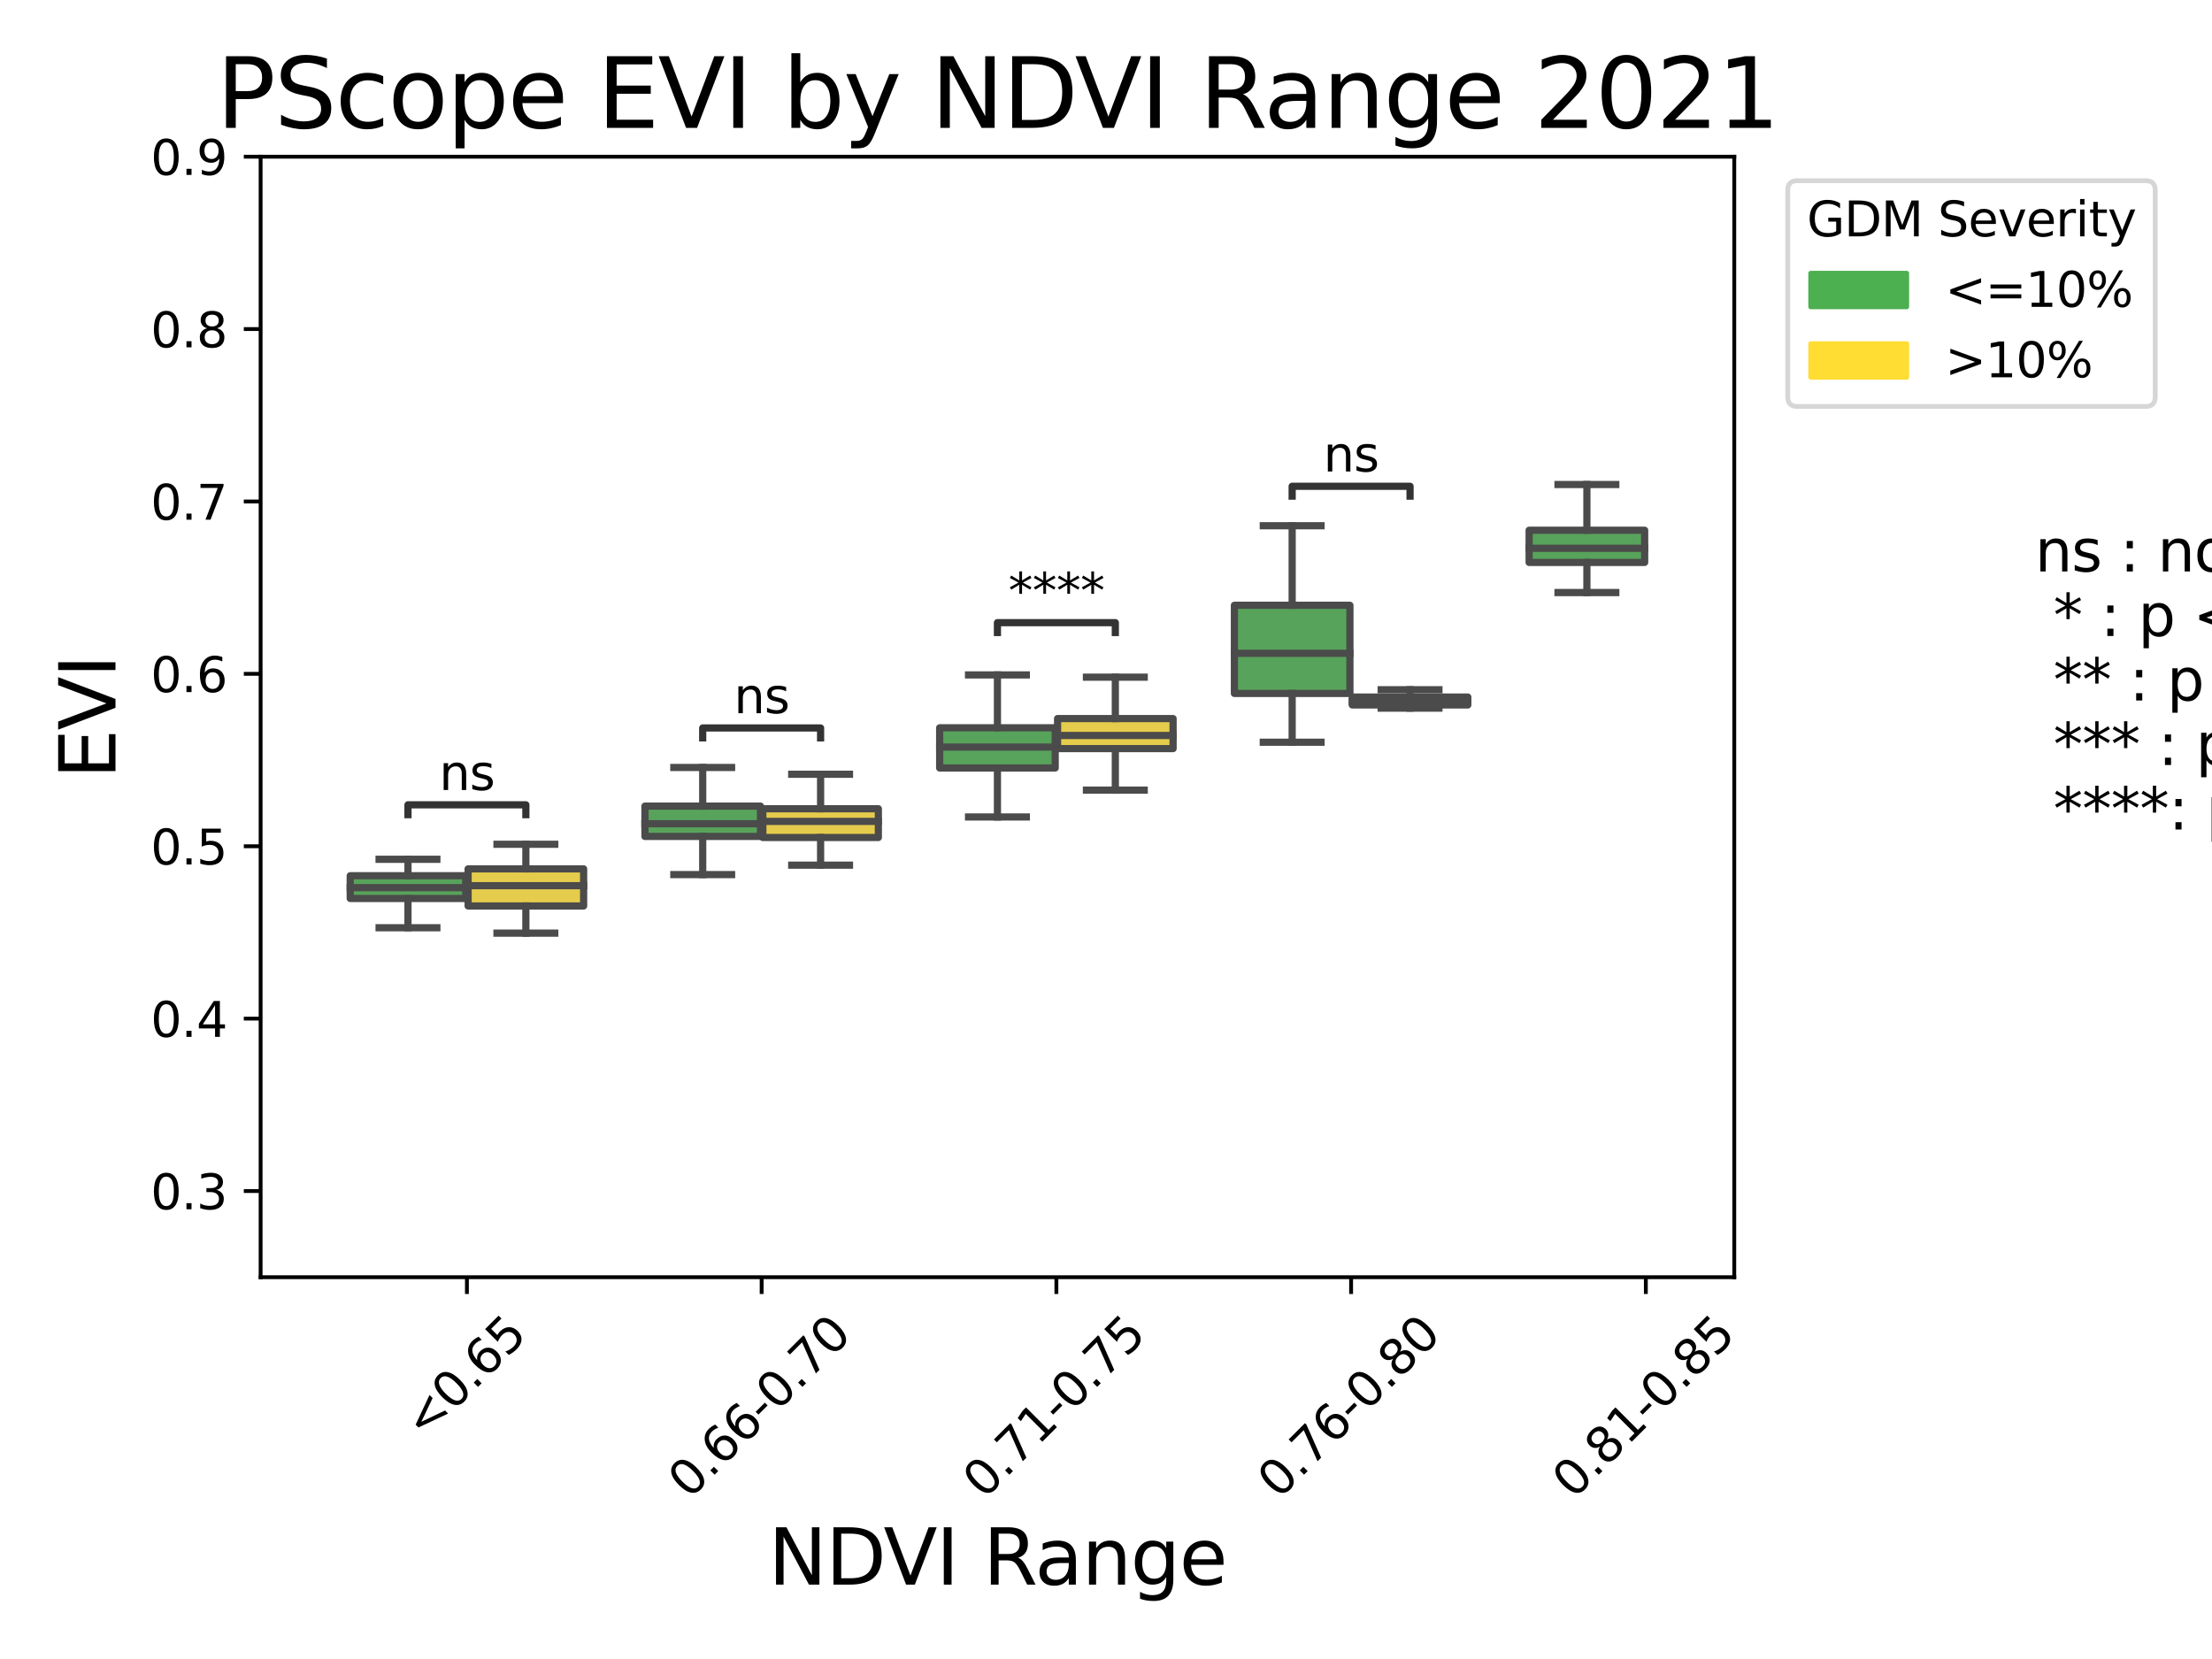 <?xml version="1.0" encoding="utf-8" standalone="no"?>
<!DOCTYPE svg PUBLIC "-//W3C//DTD SVG 1.1//EN"
  "http://www.w3.org/Graphics/SVG/1.1/DTD/svg11.dtd">
<svg xmlns:xlink="http://www.w3.org/1999/xlink" width="460.8pt" height="345.6pt" viewBox="0 0 460.8 345.6" xmlns="http://www.w3.org/2000/svg" version="1.1">
 <defs>
  <style type="text/css">*{stroke-linejoin: round; stroke-linecap: butt}</style>
 </defs>
 <g id="figure_1">
  <g id="patch_1">
   <path d="M 0 345.6 
L 460.8 345.6 
L 460.8 0 
L 0 0 
z
" style="fill: #ffffff"/>
  </g>
  <g id="axes_1">
   <g id="patch_2">
    <path d="M 54.29 266.065 
L 361.278 266.065 
L 361.278 32.64 
L 54.29 32.64 
z
" style="fill: #ffffff"/>
   </g>
   <g id="patch_3">
    <path d="M 72.955 187.166 
L 97.023 187.166 
L 97.023 182.433 
L 72.955 182.433 
L 72.955 187.166 
z
" clip-path="url(#p613643713c)" style="fill: #58a35b; stroke: #4b4b4b; stroke-width: 1.5; stroke-linejoin: miter"/>
   </g>
   <g id="patch_4">
    <path d="M 97.514 188.727 
L 121.582 188.727 
L 121.582 181.001 
L 97.514 181.001 
L 97.514 188.727 
z
" clip-path="url(#p613643713c)" style="fill: #e6cc4c; stroke: #4b4b4b; stroke-width: 1.5; stroke-linejoin: miter"/>
   </g>
   <g id="patch_5">
    <path d="M 134.352 174.246 
L 158.42 174.246 
L 158.42 167.926 
L 134.352 167.926 
L 134.352 174.246 
z
" clip-path="url(#p613643713c)" style="fill: #58a35b; stroke: #4b4b4b; stroke-width: 1.5; stroke-linejoin: miter"/>
   </g>
   <g id="patch_6">
    <path d="M 158.911 174.467 
L 182.979 174.467 
L 182.979 168.477 
L 158.911 168.477 
L 158.911 174.467 
z
" clip-path="url(#p613643713c)" style="fill: #e6cc4c; stroke: #4b4b4b; stroke-width: 1.5; stroke-linejoin: miter"/>
   </g>
   <g id="patch_7">
    <path d="M 195.75 159.985 
L 219.818 159.985 
L 219.818 151.612 
L 195.75 151.612 
L 195.75 159.985 
z
" clip-path="url(#p613643713c)" style="fill: #58a35b; stroke: #4b4b4b; stroke-width: 1.5; stroke-linejoin: miter"/>
   </g>
   <g id="patch_8">
    <path d="M 220.309 155.948 
L 244.377 155.948 
L 244.377 149.691 
L 220.309 149.691 
L 220.309 155.948 
z
" clip-path="url(#p613643713c)" style="fill: #e6cc4c; stroke: #4b4b4b; stroke-width: 1.5; stroke-linejoin: miter"/>
   </g>
   <g id="patch_9">
    <path d="M 257.147 144.456 
L 281.215 144.456 
L 281.215 126.092 
L 257.147 126.092 
L 257.147 144.456 
z
" clip-path="url(#p613643713c)" style="fill: #58a35b; stroke: #4b4b4b; stroke-width: 1.5; stroke-linejoin: miter"/>
   </g>
   <g id="patch_10">
    <path d="M 281.706 146.857 
L 305.774 146.857 
L 305.774 145.204 
L 281.706 145.204 
L 281.706 146.857 
z
" clip-path="url(#p613643713c)" style="fill: #e6cc4c; stroke: #4b4b4b; stroke-width: 1.5; stroke-linejoin: miter"/>
   </g>
   <g id="patch_11">
    <path d="M 318.545 117.163 
L 342.613 117.163 
L 342.613 110.46 
L 318.545 110.46 
L 318.545 117.163 
z
" clip-path="url(#p613643713c)" style="fill: #58a35b; stroke: #4b4b4b; stroke-width: 1.5; stroke-linejoin: miter"/>
   </g>
   <g id="patch_12">
    <path d="M 97.268 355.844 
L 97.268 355.844 
L 97.268 355.844 
L 97.268 355.844 
z
" clip-path="url(#p613643713c)" style="fill: #58a35b; stroke: #4b4b4b; stroke-width: 0.75; stroke-linejoin: miter"/>
   </g>
   <g id="patch_13">
    <path d="M 97.268 355.844 
L 97.268 355.844 
L 97.268 355.844 
L 97.268 355.844 
z
" clip-path="url(#p613643713c)" style="fill: #e6cc4c; stroke: #4b4b4b; stroke-width: 0.75; stroke-linejoin: miter"/>
   </g>
   <g id="matplotlib.axis_1">
    <g id="xtick_1">
     <g id="line2d_1">
      <defs>
       <path id="m08fb8e9557" d="M 0 0 
L 0 3.5 
" style="stroke: #000000; stroke-width: 0.8"/>
      </defs>
      <g>
       <use xlink:href="#m08fb8e9557" x="97.268" y="266.065" style="stroke: #000000; stroke-width: 0.8"/>
      </g>
     </g>
     <g id="text_1">
      <!-- &lt;0.65 -->
      <g transform="translate(88.385 300.108) rotate(-45) scale(0.1 -0.1)">
       <defs>
        <path id="DejaVuSans-3c" d="M 4684 3150 
L 1459 2003 
L 4684 863 
L 4684 294 
L 678 1747 
L 678 2266 
L 4684 3719 
L 4684 3150 
z
" transform="scale(0.016)"/>
        <path id="DejaVuSans-30" d="M 2034 4250 
Q 1547 4250 1301 3770 
Q 1056 3291 1056 2328 
Q 1056 1369 1301 889 
Q 1547 409 2034 409 
Q 2525 409 2770 889 
Q 3016 1369 3016 2328 
Q 3016 3291 2770 3770 
Q 2525 4250 2034 4250 
z
M 2034 4750 
Q 2819 4750 3233 4129 
Q 3647 3509 3647 2328 
Q 3647 1150 3233 529 
Q 2819 -91 2034 -91 
Q 1250 -91 836 529 
Q 422 1150 422 2328 
Q 422 3509 836 4129 
Q 1250 4750 2034 4750 
z
" transform="scale(0.016)"/>
        <path id="DejaVuSans-2e" d="M 684 794 
L 1344 794 
L 1344 0 
L 684 0 
L 684 794 
z
" transform="scale(0.016)"/>
        <path id="DejaVuSans-36" d="M 2113 2584 
Q 1688 2584 1439 2293 
Q 1191 2003 1191 1497 
Q 1191 994 1439 701 
Q 1688 409 2113 409 
Q 2538 409 2786 701 
Q 3034 994 3034 1497 
Q 3034 2003 2786 2293 
Q 2538 2584 2113 2584 
z
M 3366 4563 
L 3366 3988 
Q 3128 4100 2886 4159 
Q 2644 4219 2406 4219 
Q 1781 4219 1451 3797 
Q 1122 3375 1075 2522 
Q 1259 2794 1537 2939 
Q 1816 3084 2150 3084 
Q 2853 3084 3261 2657 
Q 3669 2231 3669 1497 
Q 3669 778 3244 343 
Q 2819 -91 2113 -91 
Q 1303 -91 875 529 
Q 447 1150 447 2328 
Q 447 3434 972 4092 
Q 1497 4750 2381 4750 
Q 2619 4750 2861 4703 
Q 3103 4656 3366 4563 
z
" transform="scale(0.016)"/>
        <path id="DejaVuSans-35" d="M 691 4666 
L 3169 4666 
L 3169 4134 
L 1269 4134 
L 1269 2991 
Q 1406 3038 1543 3061 
Q 1681 3084 1819 3084 
Q 2600 3084 3056 2656 
Q 3513 2228 3513 1497 
Q 3513 744 3044 326 
Q 2575 -91 1722 -91 
Q 1428 -91 1123 -41 
Q 819 9 494 109 
L 494 744 
Q 775 591 1075 516 
Q 1375 441 1709 441 
Q 2250 441 2565 725 
Q 2881 1009 2881 1497 
Q 2881 1984 2565 2268 
Q 2250 2553 1709 2553 
Q 1456 2553 1204 2497 
Q 953 2441 691 2322 
L 691 4666 
z
" transform="scale(0.016)"/>
       </defs>
       <use xlink:href="#DejaVuSans-3c"/>
       <use xlink:href="#DejaVuSans-30" x="83.789"/>
       <use xlink:href="#DejaVuSans-2e" x="147.412"/>
       <use xlink:href="#DejaVuSans-36" x="179.199"/>
       <use xlink:href="#DejaVuSans-35" x="242.822"/>
      </g>
     </g>
    </g>
    <g id="xtick_2">
     <g id="line2d_2">
      <g>
       <use xlink:href="#m08fb8e9557" x="158.666" y="266.065" style="stroke: #000000; stroke-width: 0.8"/>
      </g>
     </g>
     <g id="text_2">
      <!-- 0.66-0.70 -->
      <g transform="translate(143.597 312.478) rotate(-45) scale(0.1 -0.1)">
       <defs>
        <path id="DejaVuSans-2d" d="M 313 2009 
L 1997 2009 
L 1997 1497 
L 313 1497 
L 313 2009 
z
" transform="scale(0.016)"/>
        <path id="DejaVuSans-37" d="M 525 4666 
L 3525 4666 
L 3525 4397 
L 1831 0 
L 1172 0 
L 2766 4134 
L 525 4134 
L 525 4666 
z
" transform="scale(0.016)"/>
       </defs>
       <use xlink:href="#DejaVuSans-30"/>
       <use xlink:href="#DejaVuSans-2e" x="63.623"/>
       <use xlink:href="#DejaVuSans-36" x="95.41"/>
       <use xlink:href="#DejaVuSans-36" x="159.033"/>
       <use xlink:href="#DejaVuSans-2d" x="222.656"/>
       <use xlink:href="#DejaVuSans-30" x="258.74"/>
       <use xlink:href="#DejaVuSans-2e" x="322.363"/>
       <use xlink:href="#DejaVuSans-37" x="354.15"/>
       <use xlink:href="#DejaVuSans-30" x="417.773"/>
      </g>
     </g>
    </g>
    <g id="xtick_3">
     <g id="line2d_3">
      <g>
       <use xlink:href="#m08fb8e9557" x="220.063" y="266.065" style="stroke: #000000; stroke-width: 0.8"/>
      </g>
     </g>
     <g id="text_3">
      <!-- 0.71-0.75 -->
      <g transform="translate(204.995 312.478) rotate(-45) scale(0.1 -0.1)">
       <defs>
        <path id="DejaVuSans-31" d="M 794 531 
L 1825 531 
L 1825 4091 
L 703 3866 
L 703 4441 
L 1819 4666 
L 2450 4666 
L 2450 531 
L 3481 531 
L 3481 0 
L 794 0 
L 794 531 
z
" transform="scale(0.016)"/>
       </defs>
       <use xlink:href="#DejaVuSans-30"/>
       <use xlink:href="#DejaVuSans-2e" x="63.623"/>
       <use xlink:href="#DejaVuSans-37" x="95.41"/>
       <use xlink:href="#DejaVuSans-31" x="159.033"/>
       <use xlink:href="#DejaVuSans-2d" x="222.656"/>
       <use xlink:href="#DejaVuSans-30" x="258.74"/>
       <use xlink:href="#DejaVuSans-2e" x="322.363"/>
       <use xlink:href="#DejaVuSans-37" x="354.15"/>
       <use xlink:href="#DejaVuSans-35" x="417.773"/>
      </g>
     </g>
    </g>
    <g id="xtick_4">
     <g id="line2d_4">
      <g>
       <use xlink:href="#m08fb8e9557" x="281.461" y="266.065" style="stroke: #000000; stroke-width: 0.8"/>
      </g>
     </g>
     <g id="text_4">
      <!-- 0.76-0.80 -->
      <g transform="translate(266.392 312.478) rotate(-45) scale(0.1 -0.1)">
       <defs>
        <path id="DejaVuSans-38" d="M 2034 2216 
Q 1584 2216 1326 1975 
Q 1069 1734 1069 1313 
Q 1069 891 1326 650 
Q 1584 409 2034 409 
Q 2484 409 2743 651 
Q 3003 894 3003 1313 
Q 3003 1734 2745 1975 
Q 2488 2216 2034 2216 
z
M 1403 2484 
Q 997 2584 770 2862 
Q 544 3141 544 3541 
Q 544 4100 942 4425 
Q 1341 4750 2034 4750 
Q 2731 4750 3128 4425 
Q 3525 4100 3525 3541 
Q 3525 3141 3298 2862 
Q 3072 2584 2669 2484 
Q 3125 2378 3379 2068 
Q 3634 1759 3634 1313 
Q 3634 634 3220 271 
Q 2806 -91 2034 -91 
Q 1263 -91 848 271 
Q 434 634 434 1313 
Q 434 1759 690 2068 
Q 947 2378 1403 2484 
z
M 1172 3481 
Q 1172 3119 1398 2916 
Q 1625 2713 2034 2713 
Q 2441 2713 2670 2916 
Q 2900 3119 2900 3481 
Q 2900 3844 2670 4047 
Q 2441 4250 2034 4250 
Q 1625 4250 1398 4047 
Q 1172 3844 1172 3481 
z
" transform="scale(0.016)"/>
       </defs>
       <use xlink:href="#DejaVuSans-30"/>
       <use xlink:href="#DejaVuSans-2e" x="63.623"/>
       <use xlink:href="#DejaVuSans-37" x="95.41"/>
       <use xlink:href="#DejaVuSans-36" x="159.033"/>
       <use xlink:href="#DejaVuSans-2d" x="222.656"/>
       <use xlink:href="#DejaVuSans-30" x="258.74"/>
       <use xlink:href="#DejaVuSans-2e" x="322.363"/>
       <use xlink:href="#DejaVuSans-38" x="354.15"/>
       <use xlink:href="#DejaVuSans-30" x="417.773"/>
      </g>
     </g>
    </g>
    <g id="xtick_5">
     <g id="line2d_5">
      <g>
       <use xlink:href="#m08fb8e9557" x="342.858" y="266.065" style="stroke: #000000; stroke-width: 0.8"/>
      </g>
     </g>
     <g id="text_5">
      <!-- 0.81-0.85 -->
      <g transform="translate(327.79 312.478) rotate(-45) scale(0.1 -0.1)">
       <use xlink:href="#DejaVuSans-30"/>
       <use xlink:href="#DejaVuSans-2e" x="63.623"/>
       <use xlink:href="#DejaVuSans-38" x="95.41"/>
       <use xlink:href="#DejaVuSans-31" x="159.033"/>
       <use xlink:href="#DejaVuSans-2d" x="222.656"/>
       <use xlink:href="#DejaVuSans-30" x="258.74"/>
       <use xlink:href="#DejaVuSans-2e" x="322.363"/>
       <use xlink:href="#DejaVuSans-38" x="354.15"/>
       <use xlink:href="#DejaVuSans-35" x="417.773"/>
      </g>
     </g>
    </g>
    <g id="text_6">
     <!-- NDVI Range -->
     <g transform="translate(160.051 330.106) scale(0.16 -0.16)">
      <defs>
       <path id="DejaVuSans-4e" d="M 628 4666 
L 1478 4666 
L 3547 763 
L 3547 4666 
L 4159 4666 
L 4159 0 
L 3309 0 
L 1241 3903 
L 1241 0 
L 628 0 
L 628 4666 
z
" transform="scale(0.016)"/>
       <path id="DejaVuSans-44" d="M 1259 4147 
L 1259 519 
L 2022 519 
Q 2988 519 3436 956 
Q 3884 1394 3884 2338 
Q 3884 3275 3436 3711 
Q 2988 4147 2022 4147 
L 1259 4147 
z
M 628 4666 
L 1925 4666 
Q 3281 4666 3915 4102 
Q 4550 3538 4550 2338 
Q 4550 1131 3912 565 
Q 3275 0 1925 0 
L 628 0 
L 628 4666 
z
" transform="scale(0.016)"/>
       <path id="DejaVuSans-56" d="M 1831 0 
L 50 4666 
L 709 4666 
L 2188 738 
L 3669 4666 
L 4325 4666 
L 2547 0 
L 1831 0 
z
" transform="scale(0.016)"/>
       <path id="DejaVuSans-49" d="M 628 4666 
L 1259 4666 
L 1259 0 
L 628 0 
L 628 4666 
z
" transform="scale(0.016)"/>
       <path id="DejaVuSans-20" transform="scale(0.016)"/>
       <path id="DejaVuSans-52" d="M 2841 2188 
Q 3044 2119 3236 1894 
Q 3428 1669 3622 1275 
L 4263 0 
L 3584 0 
L 2988 1197 
Q 2756 1666 2539 1819 
Q 2322 1972 1947 1972 
L 1259 1972 
L 1259 0 
L 628 0 
L 628 4666 
L 2053 4666 
Q 2853 4666 3247 4331 
Q 3641 3997 3641 3322 
Q 3641 2881 3436 2590 
Q 3231 2300 2841 2188 
z
M 1259 4147 
L 1259 2491 
L 2053 2491 
Q 2509 2491 2742 2702 
Q 2975 2913 2975 3322 
Q 2975 3731 2742 3939 
Q 2509 4147 2053 4147 
L 1259 4147 
z
" transform="scale(0.016)"/>
       <path id="DejaVuSans-61" d="M 2194 1759 
Q 1497 1759 1228 1600 
Q 959 1441 959 1056 
Q 959 750 1161 570 
Q 1363 391 1709 391 
Q 2188 391 2477 730 
Q 2766 1069 2766 1631 
L 2766 1759 
L 2194 1759 
z
M 3341 1997 
L 3341 0 
L 2766 0 
L 2766 531 
Q 2569 213 2275 61 
Q 1981 -91 1556 -91 
Q 1019 -91 701 211 
Q 384 513 384 1019 
Q 384 1609 779 1909 
Q 1175 2209 1959 2209 
L 2766 2209 
L 2766 2266 
Q 2766 2663 2505 2880 
Q 2244 3097 1772 3097 
Q 1472 3097 1187 3025 
Q 903 2953 641 2809 
L 641 3341 
Q 956 3463 1253 3523 
Q 1550 3584 1831 3584 
Q 2591 3584 2966 3190 
Q 3341 2797 3341 1997 
z
" transform="scale(0.016)"/>
       <path id="DejaVuSans-6e" d="M 3513 2113 
L 3513 0 
L 2938 0 
L 2938 2094 
Q 2938 2591 2744 2837 
Q 2550 3084 2163 3084 
Q 1697 3084 1428 2787 
Q 1159 2491 1159 1978 
L 1159 0 
L 581 0 
L 581 3500 
L 1159 3500 
L 1159 2956 
Q 1366 3272 1645 3428 
Q 1925 3584 2291 3584 
Q 2894 3584 3203 3211 
Q 3513 2838 3513 2113 
z
" transform="scale(0.016)"/>
       <path id="DejaVuSans-67" d="M 2906 1791 
Q 2906 2416 2648 2759 
Q 2391 3103 1925 3103 
Q 1463 3103 1205 2759 
Q 947 2416 947 1791 
Q 947 1169 1205 825 
Q 1463 481 1925 481 
Q 2391 481 2648 825 
Q 2906 1169 2906 1791 
z
M 3481 434 
Q 3481 -459 3084 -895 
Q 2688 -1331 1869 -1331 
Q 1566 -1331 1297 -1286 
Q 1028 -1241 775 -1147 
L 775 -588 
Q 1028 -725 1275 -790 
Q 1522 -856 1778 -856 
Q 2344 -856 2625 -561 
Q 2906 -266 2906 331 
L 2906 616 
Q 2728 306 2450 153 
Q 2172 0 1784 0 
Q 1141 0 747 490 
Q 353 981 353 1791 
Q 353 2603 747 3093 
Q 1141 3584 1784 3584 
Q 2172 3584 2450 3431 
Q 2728 3278 2906 2969 
L 2906 3500 
L 3481 3500 
L 3481 434 
z
" transform="scale(0.016)"/>
       <path id="DejaVuSans-65" d="M 3597 1894 
L 3597 1613 
L 953 1613 
Q 991 1019 1311 708 
Q 1631 397 2203 397 
Q 2534 397 2845 478 
Q 3156 559 3463 722 
L 3463 178 
Q 3153 47 2828 -22 
Q 2503 -91 2169 -91 
Q 1331 -91 842 396 
Q 353 884 353 1716 
Q 353 2575 817 3079 
Q 1281 3584 2069 3584 
Q 2775 3584 3186 3129 
Q 3597 2675 3597 1894 
z
M 3022 2063 
Q 3016 2534 2758 2815 
Q 2500 3097 2075 3097 
Q 1594 3097 1305 2825 
Q 1016 2553 972 2059 
L 3022 2063 
z
" transform="scale(0.016)"/>
      </defs>
      <use xlink:href="#DejaVuSans-4e"/>
      <use xlink:href="#DejaVuSans-44" x="74.805"/>
      <use xlink:href="#DejaVuSans-56" x="150.057"/>
      <use xlink:href="#DejaVuSans-49" x="218.465"/>
      <use xlink:href="#DejaVuSans-20" x="247.957"/>
      <use xlink:href="#DejaVuSans-52" x="279.744"/>
      <use xlink:href="#DejaVuSans-61" x="346.977"/>
      <use xlink:href="#DejaVuSans-6e" x="408.256"/>
      <use xlink:href="#DejaVuSans-67" x="471.635"/>
      <use xlink:href="#DejaVuSans-65" x="535.111"/>
     </g>
    </g>
   </g>
   <g id="matplotlib.axis_2">
    <g id="ytick_1">
     <g id="line2d_6">
      <defs>
       <path id="mdb7faaa0a1" d="M 0 0 
L -3.5 0 
" style="stroke: #000000; stroke-width: 0.8"/>
      </defs>
      <g>
       <use xlink:href="#mdb7faaa0a1" x="54.29" y="248.109" style="stroke: #000000; stroke-width: 0.8"/>
      </g>
     </g>
     <g id="text_7">
      <!-- 0.3 -->
      <g transform="translate(31.387 251.909) scale(0.1 -0.1)">
       <defs>
        <path id="DejaVuSans-33" d="M 2597 2516 
Q 3050 2419 3304 2112 
Q 3559 1806 3559 1356 
Q 3559 666 3084 287 
Q 2609 -91 1734 -91 
Q 1441 -91 1130 -33 
Q 819 25 488 141 
L 488 750 
Q 750 597 1062 519 
Q 1375 441 1716 441 
Q 2309 441 2620 675 
Q 2931 909 2931 1356 
Q 2931 1769 2642 2001 
Q 2353 2234 1838 2234 
L 1294 2234 
L 1294 2753 
L 1863 2753 
Q 2328 2753 2575 2939 
Q 2822 3125 2822 3475 
Q 2822 3834 2567 4026 
Q 2313 4219 1838 4219 
Q 1578 4219 1281 4162 
Q 984 4106 628 3988 
L 628 4550 
Q 988 4650 1302 4700 
Q 1616 4750 1894 4750 
Q 2613 4750 3031 4423 
Q 3450 4097 3450 3541 
Q 3450 3153 3228 2886 
Q 3006 2619 2597 2516 
z
" transform="scale(0.016)"/>
       </defs>
       <use xlink:href="#DejaVuSans-30"/>
       <use xlink:href="#DejaVuSans-2e" x="63.623"/>
       <use xlink:href="#DejaVuSans-33" x="95.41"/>
      </g>
     </g>
    </g>
    <g id="ytick_2">
     <g id="line2d_7">
      <g>
       <use xlink:href="#mdb7faaa0a1" x="54.29" y="212.198" style="stroke: #000000; stroke-width: 0.8"/>
      </g>
     </g>
     <g id="text_8">
      <!-- 0.4 -->
      <g transform="translate(31.387 215.997) scale(0.1 -0.1)">
       <defs>
        <path id="DejaVuSans-34" d="M 2419 4116 
L 825 1625 
L 2419 1625 
L 2419 4116 
z
M 2253 4666 
L 3047 4666 
L 3047 1625 
L 3713 1625 
L 3713 1100 
L 3047 1100 
L 3047 0 
L 2419 0 
L 2419 1100 
L 313 1100 
L 313 1709 
L 2253 4666 
z
" transform="scale(0.016)"/>
       </defs>
       <use xlink:href="#DejaVuSans-30"/>
       <use xlink:href="#DejaVuSans-2e" x="63.623"/>
       <use xlink:href="#DejaVuSans-34" x="95.41"/>
      </g>
     </g>
    </g>
    <g id="ytick_3">
     <g id="line2d_8">
      <g>
       <use xlink:href="#mdb7faaa0a1" x="54.29" y="176.286" style="stroke: #000000; stroke-width: 0.8"/>
      </g>
     </g>
     <g id="text_9">
      <!-- 0.5 -->
      <g transform="translate(31.387 180.085) scale(0.1 -0.1)">
       <use xlink:href="#DejaVuSans-30"/>
       <use xlink:href="#DejaVuSans-2e" x="63.623"/>
       <use xlink:href="#DejaVuSans-35" x="95.41"/>
      </g>
     </g>
    </g>
    <g id="ytick_4">
     <g id="line2d_9">
      <g>
       <use xlink:href="#mdb7faaa0a1" x="54.29" y="140.375" style="stroke: #000000; stroke-width: 0.8"/>
      </g>
     </g>
     <g id="text_10">
      <!-- 0.6 -->
      <g transform="translate(31.387 144.174) scale(0.1 -0.1)">
       <use xlink:href="#DejaVuSans-30"/>
       <use xlink:href="#DejaVuSans-2e" x="63.623"/>
       <use xlink:href="#DejaVuSans-36" x="95.41"/>
      </g>
     </g>
    </g>
    <g id="ytick_5">
     <g id="line2d_10">
      <g>
       <use xlink:href="#mdb7faaa0a1" x="54.29" y="104.463" style="stroke: #000000; stroke-width: 0.8"/>
      </g>
     </g>
     <g id="text_11">
      <!-- 0.7 -->
      <g transform="translate(31.387 108.262) scale(0.1 -0.1)">
       <use xlink:href="#DejaVuSans-30"/>
       <use xlink:href="#DejaVuSans-2e" x="63.623"/>
       <use xlink:href="#DejaVuSans-37" x="95.41"/>
      </g>
     </g>
    </g>
    <g id="ytick_6">
     <g id="line2d_11">
      <g>
       <use xlink:href="#mdb7faaa0a1" x="54.29" y="68.552" style="stroke: #000000; stroke-width: 0.8"/>
      </g>
     </g>
     <g id="text_12">
      <!-- 0.8 -->
      <g transform="translate(31.387 72.351) scale(0.1 -0.1)">
       <use xlink:href="#DejaVuSans-30"/>
       <use xlink:href="#DejaVuSans-2e" x="63.623"/>
       <use xlink:href="#DejaVuSans-38" x="95.41"/>
      </g>
     </g>
    </g>
    <g id="ytick_7">
     <g id="line2d_12">
      <g>
       <use xlink:href="#mdb7faaa0a1" x="54.29" y="32.64" style="stroke: #000000; stroke-width: 0.8"/>
      </g>
     </g>
     <g id="text_13">
      <!-- 0.9 -->
      <g transform="translate(31.387 36.439) scale(0.1 -0.1)">
       <defs>
        <path id="DejaVuSans-39" d="M 703 97 
L 703 672 
Q 941 559 1184 500 
Q 1428 441 1663 441 
Q 2288 441 2617 861 
Q 2947 1281 2994 2138 
Q 2813 1869 2534 1725 
Q 2256 1581 1919 1581 
Q 1219 1581 811 2004 
Q 403 2428 403 3163 
Q 403 3881 828 4315 
Q 1253 4750 1959 4750 
Q 2769 4750 3195 4129 
Q 3622 3509 3622 2328 
Q 3622 1225 3098 567 
Q 2575 -91 1691 -91 
Q 1453 -91 1209 -44 
Q 966 3 703 97 
z
M 1959 2075 
Q 2384 2075 2632 2365 
Q 2881 2656 2881 3163 
Q 2881 3666 2632 3958 
Q 2384 4250 1959 4250 
Q 1534 4250 1286 3958 
Q 1038 3666 1038 3163 
Q 1038 2656 1286 2365 
Q 1534 2075 1959 2075 
z
" transform="scale(0.016)"/>
       </defs>
       <use xlink:href="#DejaVuSans-30"/>
       <use xlink:href="#DejaVuSans-2e" x="63.623"/>
       <use xlink:href="#DejaVuSans-39" x="95.41"/>
      </g>
     </g>
    </g>
    <g id="text_14">
     <!-- EVI -->
     <g transform="translate(24.059 162.24) rotate(-90) scale(0.16 -0.16)">
      <defs>
       <path id="DejaVuSans-45" d="M 628 4666 
L 3578 4666 
L 3578 4134 
L 1259 4134 
L 1259 2753 
L 3481 2753 
L 3481 2222 
L 1259 2222 
L 1259 531 
L 3634 531 
L 3634 0 
L 628 0 
L 628 4666 
z
" transform="scale(0.016)"/>
      </defs>
      <use xlink:href="#DejaVuSans-45"/>
      <use xlink:href="#DejaVuSans-56" x="63.184"/>
      <use xlink:href="#DejaVuSans-49" x="131.592"/>
     </g>
    </g>
   </g>
   <g id="line2d_13">
    <path d="M 84.989 187.166 
L 84.989 193.266 
" clip-path="url(#p613643713c)" style="fill: none; stroke: #4b4b4b; stroke-width: 1.5; stroke-linecap: square"/>
   </g>
   <g id="line2d_14">
    <path d="M 84.989 182.433 
L 84.989 179.006 
" clip-path="url(#p613643713c)" style="fill: none; stroke: #4b4b4b; stroke-width: 1.5; stroke-linecap: square"/>
   </g>
   <g id="line2d_15">
    <path d="M 78.972 193.266 
L 91.006 193.266 
" clip-path="url(#p613643713c)" style="fill: none; stroke: #4b4b4b; stroke-width: 1.5; stroke-linecap: square"/>
   </g>
   <g id="line2d_16">
    <path d="M 78.972 179.006 
L 91.006 179.006 
" clip-path="url(#p613643713c)" style="fill: none; stroke: #4b4b4b; stroke-width: 1.5; stroke-linecap: square"/>
   </g>
   <g id="line2d_17">
    <path d="M 109.548 188.727 
L 109.548 194.39 
" clip-path="url(#p613643713c)" style="fill: none; stroke: #4b4b4b; stroke-width: 1.5; stroke-linecap: square"/>
   </g>
   <g id="line2d_18">
    <path d="M 109.548 181.001 
L 109.548 175.883 
" clip-path="url(#p613643713c)" style="fill: none; stroke: #4b4b4b; stroke-width: 1.5; stroke-linecap: square"/>
   </g>
   <g id="line2d_19">
    <path d="M 103.531 194.39 
L 115.565 194.39 
" clip-path="url(#p613643713c)" style="fill: none; stroke: #4b4b4b; stroke-width: 1.5; stroke-linecap: square"/>
   </g>
   <g id="line2d_20">
    <path d="M 103.531 175.883 
L 115.565 175.883 
" clip-path="url(#p613643713c)" style="fill: none; stroke: #4b4b4b; stroke-width: 1.5; stroke-linecap: square"/>
   </g>
   <g id="line2d_21">
    <path d="M 146.386 174.246 
L 146.386 182.194 
" clip-path="url(#p613643713c)" style="fill: none; stroke: #4b4b4b; stroke-width: 1.5; stroke-linecap: square"/>
   </g>
   <g id="line2d_22">
    <path d="M 146.386 167.926 
L 146.386 159.874 
" clip-path="url(#p613643713c)" style="fill: none; stroke: #4b4b4b; stroke-width: 1.5; stroke-linecap: square"/>
   </g>
   <g id="line2d_23">
    <path d="M 140.369 182.194 
L 152.403 182.194 
" clip-path="url(#p613643713c)" style="fill: none; stroke: #4b4b4b; stroke-width: 1.5; stroke-linecap: square"/>
   </g>
   <g id="line2d_24">
    <path d="M 140.369 159.874 
L 152.403 159.874 
" clip-path="url(#p613643713c)" style="fill: none; stroke: #4b4b4b; stroke-width: 1.5; stroke-linecap: square"/>
   </g>
   <g id="line2d_25">
    <path d="M 170.945 174.467 
L 170.945 180.228 
" clip-path="url(#p613643713c)" style="fill: none; stroke: #4b4b4b; stroke-width: 1.5; stroke-linecap: square"/>
   </g>
   <g id="line2d_26">
    <path d="M 170.945 168.477 
L 170.945 161.288 
" clip-path="url(#p613643713c)" style="fill: none; stroke: #4b4b4b; stroke-width: 1.5; stroke-linecap: square"/>
   </g>
   <g id="line2d_27">
    <path d="M 164.928 180.228 
L 176.962 180.228 
" clip-path="url(#p613643713c)" style="fill: none; stroke: #4b4b4b; stroke-width: 1.5; stroke-linecap: square"/>
   </g>
   <g id="line2d_28">
    <path d="M 164.928 161.288 
L 176.962 161.288 
" clip-path="url(#p613643713c)" style="fill: none; stroke: #4b4b4b; stroke-width: 1.5; stroke-linecap: square"/>
   </g>
   <g id="line2d_29">
    <path d="M 207.784 159.985 
L 207.784 170.19 
" clip-path="url(#p613643713c)" style="fill: none; stroke: #4b4b4b; stroke-width: 1.5; stroke-linecap: square"/>
   </g>
   <g id="line2d_30">
    <path d="M 207.784 151.612 
L 207.784 140.597 
" clip-path="url(#p613643713c)" style="fill: none; stroke: #4b4b4b; stroke-width: 1.5; stroke-linecap: square"/>
   </g>
   <g id="line2d_31">
    <path d="M 201.767 170.19 
L 213.801 170.19 
" clip-path="url(#p613643713c)" style="fill: none; stroke: #4b4b4b; stroke-width: 1.5; stroke-linecap: square"/>
   </g>
   <g id="line2d_32">
    <path d="M 201.767 140.597 
L 213.801 140.597 
" clip-path="url(#p613643713c)" style="fill: none; stroke: #4b4b4b; stroke-width: 1.5; stroke-linecap: square"/>
   </g>
   <g id="line2d_33">
    <path d="M 232.343 155.948 
L 232.343 164.593 
" clip-path="url(#p613643713c)" style="fill: none; stroke: #4b4b4b; stroke-width: 1.5; stroke-linecap: square"/>
   </g>
   <g id="line2d_34">
    <path d="M 232.343 149.691 
L 232.343 141.066 
" clip-path="url(#p613643713c)" style="fill: none; stroke: #4b4b4b; stroke-width: 1.5; stroke-linecap: square"/>
   </g>
   <g id="line2d_35">
    <path d="M 226.326 164.593 
L 238.36 164.593 
" clip-path="url(#p613643713c)" style="fill: none; stroke: #4b4b4b; stroke-width: 1.5; stroke-linecap: square"/>
   </g>
   <g id="line2d_36">
    <path d="M 226.326 141.066 
L 238.36 141.066 
" clip-path="url(#p613643713c)" style="fill: none; stroke: #4b4b4b; stroke-width: 1.5; stroke-linecap: square"/>
   </g>
   <g id="line2d_37">
    <path d="M 269.181 144.456 
L 269.181 154.616 
" clip-path="url(#p613643713c)" style="fill: none; stroke: #4b4b4b; stroke-width: 1.5; stroke-linecap: square"/>
   </g>
   <g id="line2d_38">
    <path d="M 269.181 126.092 
L 269.181 109.522 
" clip-path="url(#p613643713c)" style="fill: none; stroke: #4b4b4b; stroke-width: 1.5; stroke-linecap: square"/>
   </g>
   <g id="line2d_39">
    <path d="M 263.164 154.616 
L 275.198 154.616 
" clip-path="url(#p613643713c)" style="fill: none; stroke: #4b4b4b; stroke-width: 1.5; stroke-linecap: square"/>
   </g>
   <g id="line2d_40">
    <path d="M 263.164 109.522 
L 275.198 109.522 
" clip-path="url(#p613643713c)" style="fill: none; stroke: #4b4b4b; stroke-width: 1.5; stroke-linecap: square"/>
   </g>
   <g id="line2d_41">
    <path d="M 293.74 146.857 
L 293.74 147.516 
" clip-path="url(#p613643713c)" style="fill: none; stroke: #4b4b4b; stroke-width: 1.5; stroke-linecap: square"/>
   </g>
   <g id="line2d_42">
    <path d="M 293.74 145.204 
L 293.74 143.679 
" clip-path="url(#p613643713c)" style="fill: none; stroke: #4b4b4b; stroke-width: 1.5; stroke-linecap: square"/>
   </g>
   <g id="line2d_43">
    <path d="M 287.723 147.516 
L 299.757 147.516 
" clip-path="url(#p613643713c)" style="fill: none; stroke: #4b4b4b; stroke-width: 1.5; stroke-linecap: square"/>
   </g>
   <g id="line2d_44">
    <path d="M 287.723 143.679 
L 299.757 143.679 
" clip-path="url(#p613643713c)" style="fill: none; stroke: #4b4b4b; stroke-width: 1.5; stroke-linecap: square"/>
   </g>
   <g id="line2d_45">
    <path d="M 330.579 117.163 
L 330.579 123.44 
" clip-path="url(#p613643713c)" style="fill: none; stroke: #4b4b4b; stroke-width: 1.5; stroke-linecap: square"/>
   </g>
   <g id="line2d_46">
    <path d="M 330.579 110.46 
L 330.579 100.937 
" clip-path="url(#p613643713c)" style="fill: none; stroke: #4b4b4b; stroke-width: 1.5; stroke-linecap: square"/>
   </g>
   <g id="line2d_47">
    <path d="M 324.562 123.44 
L 336.596 123.44 
" clip-path="url(#p613643713c)" style="fill: none; stroke: #4b4b4b; stroke-width: 1.5; stroke-linecap: square"/>
   </g>
   <g id="line2d_48">
    <path d="M 324.562 100.937 
L 336.596 100.937 
" clip-path="url(#p613643713c)" style="fill: none; stroke: #4b4b4b; stroke-width: 1.5; stroke-linecap: square"/>
   </g>
   <g id="line2d_49">
    <path d="M 146.386 153.706 
L 146.386 151.65 
L 170.945 151.65 
L 170.945 153.706 
" clip-path="url(#p613643713c)" style="fill: none; stroke: #333333; stroke-width: 1.5; stroke-linecap: square"/>
   </g>
   <g id="line2d_50">
    <path d="M 84.989 169.715 
L 84.989 167.659 
L 109.548 167.659 
L 109.548 169.715 
" clip-path="url(#p613643713c)" style="fill: none; stroke: #333333; stroke-width: 1.5; stroke-linecap: square"/>
   </g>
   <g id="line2d_51">
    <path d="M 207.784 131.767 
L 207.784 129.711 
L 232.343 129.711 
L 232.343 131.767 
" clip-path="url(#p613643713c)" style="fill: none; stroke: #333333; stroke-width: 1.5; stroke-linecap: square"/>
   </g>
   <g id="line2d_52">
    <path d="M 269.181 103.354 
L 269.181 101.299 
L 293.74 101.299 
L 293.74 103.354 
" clip-path="url(#p613643713c)" style="fill: none; stroke: #333333; stroke-width: 1.5; stroke-linecap: square"/>
   </g>
   <g id="line2d_53">
    <path d="M 72.955 184.916 
L 97.023 184.916 
" clip-path="url(#p613643713c)" style="fill: none; stroke: #4b4b4b; stroke-width: 1.5; stroke-linecap: square"/>
   </g>
   <g id="line2d_54">
    <path d="M 97.514 184.504 
L 121.582 184.504 
" clip-path="url(#p613643713c)" style="fill: none; stroke: #4b4b4b; stroke-width: 1.5; stroke-linecap: square"/>
   </g>
   <g id="line2d_55">
    <path d="M 134.352 171.604 
L 158.42 171.604 
" clip-path="url(#p613643713c)" style="fill: none; stroke: #4b4b4b; stroke-width: 1.5; stroke-linecap: square"/>
   </g>
   <g id="line2d_56">
    <path d="M 158.911 171.114 
L 182.979 171.114 
" clip-path="url(#p613643713c)" style="fill: none; stroke: #4b4b4b; stroke-width: 1.5; stroke-linecap: square"/>
   </g>
   <g id="line2d_57">
    <path d="M 195.75 155.631 
L 219.818 155.631 
" clip-path="url(#p613643713c)" style="fill: none; stroke: #4b4b4b; stroke-width: 1.5; stroke-linecap: square"/>
   </g>
   <g id="line2d_58">
    <path d="M 220.309 153.213 
L 244.377 153.213 
" clip-path="url(#p613643713c)" style="fill: none; stroke: #4b4b4b; stroke-width: 1.5; stroke-linecap: square"/>
   </g>
   <g id="line2d_59">
    <path d="M 257.147 136.098 
L 281.215 136.098 
" clip-path="url(#p613643713c)" style="fill: none; stroke: #4b4b4b; stroke-width: 1.5; stroke-linecap: square"/>
   </g>
   <g id="line2d_60">
    <path d="M 281.706 146.174 
L 305.774 146.174 
" clip-path="url(#p613643713c)" style="fill: none; stroke: #4b4b4b; stroke-width: 1.5; stroke-linecap: square"/>
   </g>
   <g id="line2d_61">
    <path d="M 318.545 114.213 
L 342.613 114.213 
" clip-path="url(#p613643713c)" style="fill: none; stroke: #4b4b4b; stroke-width: 1.5; stroke-linecap: square"/>
   </g>
   <g id="patch_14">
    <path d="M 54.29 266.065 
L 54.29 32.64 
" style="fill: none; stroke: #000000; stroke-width: 0.8; stroke-linejoin: miter; stroke-linecap: square"/>
   </g>
   <g id="patch_15">
    <path d="M 361.278 266.065 
L 361.278 32.64 
" style="fill: none; stroke: #000000; stroke-width: 0.8; stroke-linejoin: miter; stroke-linecap: square"/>
   </g>
   <g id="patch_16">
    <path d="M 54.29 266.065 
L 361.278 266.065 
" style="fill: none; stroke: #000000; stroke-width: 0.8; stroke-linejoin: miter; stroke-linecap: square"/>
   </g>
   <g id="patch_17">
    <path d="M 54.29 32.64 
L 361.278 32.64 
" style="fill: none; stroke: #000000; stroke-width: 0.8; stroke-linejoin: miter; stroke-linecap: square"/>
   </g>
   <g id="text_15">
    <!-- ns -->
    <g transform="translate(152.892 148.571) scale(0.1 -0.1)">
     <defs>
      <path id="DejaVuSans-73" d="M 2834 3397 
L 2834 2853 
Q 2591 2978 2328 3040 
Q 2066 3103 1784 3103 
Q 1356 3103 1142 2972 
Q 928 2841 928 2578 
Q 928 2378 1081 2264 
Q 1234 2150 1697 2047 
L 1894 2003 
Q 2506 1872 2764 1633 
Q 3022 1394 3022 966 
Q 3022 478 2636 193 
Q 2250 -91 1575 -91 
Q 1294 -91 989 -36 
Q 684 19 347 128 
L 347 722 
Q 666 556 975 473 
Q 1284 391 1588 391 
Q 1994 391 2212 530 
Q 2431 669 2431 922 
Q 2431 1156 2273 1281 
Q 2116 1406 1581 1522 
L 1381 1569 
Q 847 1681 609 1914 
Q 372 2147 372 2553 
Q 372 3047 722 3315 
Q 1072 3584 1716 3584 
Q 2034 3584 2315 3537 
Q 2597 3491 2834 3397 
z
" transform="scale(0.016)"/>
     </defs>
     <use xlink:href="#DejaVuSans-6e"/>
     <use xlink:href="#DejaVuSans-73" x="63.379"/>
    </g>
   </g>
   <g id="text_16">
    <!-- ns -->
    <g transform="translate(91.495 164.579) scale(0.1 -0.1)">
     <use xlink:href="#DejaVuSans-6e"/>
     <use xlink:href="#DejaVuSans-73" x="63.379"/>
    </g>
   </g>
   <g id="text_17">
    <!-- **** -->
    <g transform="translate(210.063 126.631) scale(0.1 -0.1)">
     <defs>
      <path id="DejaVuSans-2a" d="M 3009 3897 
L 1888 3291 
L 3009 2681 
L 2828 2375 
L 1778 3009 
L 1778 1831 
L 1422 1831 
L 1422 3009 
L 372 2375 
L 191 2681 
L 1313 3291 
L 191 3897 
L 372 4206 
L 1422 3572 
L 1422 4750 
L 1778 4750 
L 1778 3572 
L 2828 4206 
L 3009 3897 
z
" transform="scale(0.016)"/>
     </defs>
     <use xlink:href="#DejaVuSans-2a"/>
     <use xlink:href="#DejaVuSans-2a" x="50"/>
     <use xlink:href="#DejaVuSans-2a" x="100"/>
     <use xlink:href="#DejaVuSans-2a" x="150"/>
    </g>
   </g>
   <g id="text_18">
    <!-- ns -->
    <g transform="translate(275.687 98.219) scale(0.1 -0.1)">
     <use xlink:href="#DejaVuSans-6e"/>
     <use xlink:href="#DejaVuSans-73" x="63.379"/>
    </g>
   </g>
   <g id="text_19">
    <!-- PScope EVI by NDVI Range 2021 -->
    <g transform="translate(45.082 26.64) scale(0.2 -0.2)">
     <defs>
      <path id="DejaVuSans-50" d="M 1259 4147 
L 1259 2394 
L 2053 2394 
Q 2494 2394 2734 2622 
Q 2975 2850 2975 3272 
Q 2975 3691 2734 3919 
Q 2494 4147 2053 4147 
L 1259 4147 
z
M 628 4666 
L 2053 4666 
Q 2838 4666 3239 4311 
Q 3641 3956 3641 3272 
Q 3641 2581 3239 2228 
Q 2838 1875 2053 1875 
L 1259 1875 
L 1259 0 
L 628 0 
L 628 4666 
z
" transform="scale(0.016)"/>
      <path id="DejaVuSans-53" d="M 3425 4513 
L 3425 3897 
Q 3066 4069 2747 4153 
Q 2428 4238 2131 4238 
Q 1616 4238 1336 4038 
Q 1056 3838 1056 3469 
Q 1056 3159 1242 3001 
Q 1428 2844 1947 2747 
L 2328 2669 
Q 3034 2534 3370 2195 
Q 3706 1856 3706 1288 
Q 3706 609 3251 259 
Q 2797 -91 1919 -91 
Q 1588 -91 1214 -16 
Q 841 59 441 206 
L 441 856 
Q 825 641 1194 531 
Q 1563 422 1919 422 
Q 2459 422 2753 634 
Q 3047 847 3047 1241 
Q 3047 1584 2836 1778 
Q 2625 1972 2144 2069 
L 1759 2144 
Q 1053 2284 737 2584 
Q 422 2884 422 3419 
Q 422 4038 858 4394 
Q 1294 4750 2059 4750 
Q 2388 4750 2728 4690 
Q 3069 4631 3425 4513 
z
" transform="scale(0.016)"/>
      <path id="DejaVuSans-63" d="M 3122 3366 
L 3122 2828 
Q 2878 2963 2633 3030 
Q 2388 3097 2138 3097 
Q 1578 3097 1268 2742 
Q 959 2388 959 1747 
Q 959 1106 1268 751 
Q 1578 397 2138 397 
Q 2388 397 2633 464 
Q 2878 531 3122 666 
L 3122 134 
Q 2881 22 2623 -34 
Q 2366 -91 2075 -91 
Q 1284 -91 818 406 
Q 353 903 353 1747 
Q 353 2603 823 3093 
Q 1294 3584 2113 3584 
Q 2378 3584 2631 3529 
Q 2884 3475 3122 3366 
z
" transform="scale(0.016)"/>
      <path id="DejaVuSans-6f" d="M 1959 3097 
Q 1497 3097 1228 2736 
Q 959 2375 959 1747 
Q 959 1119 1226 758 
Q 1494 397 1959 397 
Q 2419 397 2687 759 
Q 2956 1122 2956 1747 
Q 2956 2369 2687 2733 
Q 2419 3097 1959 3097 
z
M 1959 3584 
Q 2709 3584 3137 3096 
Q 3566 2609 3566 1747 
Q 3566 888 3137 398 
Q 2709 -91 1959 -91 
Q 1206 -91 779 398 
Q 353 888 353 1747 
Q 353 2609 779 3096 
Q 1206 3584 1959 3584 
z
" transform="scale(0.016)"/>
      <path id="DejaVuSans-70" d="M 1159 525 
L 1159 -1331 
L 581 -1331 
L 581 3500 
L 1159 3500 
L 1159 2969 
Q 1341 3281 1617 3432 
Q 1894 3584 2278 3584 
Q 2916 3584 3314 3078 
Q 3713 2572 3713 1747 
Q 3713 922 3314 415 
Q 2916 -91 2278 -91 
Q 1894 -91 1617 61 
Q 1341 213 1159 525 
z
M 3116 1747 
Q 3116 2381 2855 2742 
Q 2594 3103 2138 3103 
Q 1681 3103 1420 2742 
Q 1159 2381 1159 1747 
Q 1159 1113 1420 752 
Q 1681 391 2138 391 
Q 2594 391 2855 752 
Q 3116 1113 3116 1747 
z
" transform="scale(0.016)"/>
      <path id="DejaVuSans-62" d="M 3116 1747 
Q 3116 2381 2855 2742 
Q 2594 3103 2138 3103 
Q 1681 3103 1420 2742 
Q 1159 2381 1159 1747 
Q 1159 1113 1420 752 
Q 1681 391 2138 391 
Q 2594 391 2855 752 
Q 3116 1113 3116 1747 
z
M 1159 2969 
Q 1341 3281 1617 3432 
Q 1894 3584 2278 3584 
Q 2916 3584 3314 3078 
Q 3713 2572 3713 1747 
Q 3713 922 3314 415 
Q 2916 -91 2278 -91 
Q 1894 -91 1617 61 
Q 1341 213 1159 525 
L 1159 0 
L 581 0 
L 581 4863 
L 1159 4863 
L 1159 2969 
z
" transform="scale(0.016)"/>
      <path id="DejaVuSans-79" d="M 2059 -325 
Q 1816 -950 1584 -1140 
Q 1353 -1331 966 -1331 
L 506 -1331 
L 506 -850 
L 844 -850 
Q 1081 -850 1212 -737 
Q 1344 -625 1503 -206 
L 1606 56 
L 191 3500 
L 800 3500 
L 1894 763 
L 2988 3500 
L 3597 3500 
L 2059 -325 
z
" transform="scale(0.016)"/>
      <path id="DejaVuSans-32" d="M 1228 531 
L 3431 531 
L 3431 0 
L 469 0 
L 469 531 
Q 828 903 1448 1529 
Q 2069 2156 2228 2338 
Q 2531 2678 2651 2914 
Q 2772 3150 2772 3378 
Q 2772 3750 2511 3984 
Q 2250 4219 1831 4219 
Q 1534 4219 1204 4116 
Q 875 4013 500 3803 
L 500 4441 
Q 881 4594 1212 4672 
Q 1544 4750 1819 4750 
Q 2544 4750 2975 4387 
Q 3406 4025 3406 3419 
Q 3406 3131 3298 2873 
Q 3191 2616 2906 2266 
Q 2828 2175 2409 1742 
Q 1991 1309 1228 531 
z
" transform="scale(0.016)"/>
     </defs>
     <use xlink:href="#DejaVuSans-50"/>
     <use xlink:href="#DejaVuSans-53" x="60.303"/>
     <use xlink:href="#DejaVuSans-63" x="123.779"/>
     <use xlink:href="#DejaVuSans-6f" x="178.76"/>
     <use xlink:href="#DejaVuSans-70" x="239.941"/>
     <use xlink:href="#DejaVuSans-65" x="303.418"/>
     <use xlink:href="#DejaVuSans-20" x="364.941"/>
     <use xlink:href="#DejaVuSans-45" x="396.729"/>
     <use xlink:href="#DejaVuSans-56" x="459.912"/>
     <use xlink:href="#DejaVuSans-49" x="528.32"/>
     <use xlink:href="#DejaVuSans-20" x="557.812"/>
     <use xlink:href="#DejaVuSans-62" x="589.6"/>
     <use xlink:href="#DejaVuSans-79" x="653.076"/>
     <use xlink:href="#DejaVuSans-20" x="712.256"/>
     <use xlink:href="#DejaVuSans-4e" x="744.043"/>
     <use xlink:href="#DejaVuSans-44" x="818.848"/>
     <use xlink:href="#DejaVuSans-56" x="894.1"/>
     <use xlink:href="#DejaVuSans-49" x="962.508"/>
     <use xlink:href="#DejaVuSans-20" x="992"/>
     <use xlink:href="#DejaVuSans-52" x="1023.787"/>
     <use xlink:href="#DejaVuSans-61" x="1091.02"/>
     <use xlink:href="#DejaVuSans-6e" x="1152.299"/>
     <use xlink:href="#DejaVuSans-67" x="1215.678"/>
     <use xlink:href="#DejaVuSans-65" x="1279.154"/>
     <use xlink:href="#DejaVuSans-20" x="1340.678"/>
     <use xlink:href="#DejaVuSans-32" x="1372.465"/>
     <use xlink:href="#DejaVuSans-30" x="1436.088"/>
     <use xlink:href="#DejaVuSans-32" x="1499.711"/>
     <use xlink:href="#DejaVuSans-31" x="1563.334"/>
    </g>
   </g>
   <g id="legend_1">
    <g id="patch_18">
     <path d="M 374.417 84.674 
L 446.974 84.674 
Q 448.974 84.674 448.974 82.674 
L 448.974 39.64 
Q 448.974 37.64 446.974 37.64 
L 374.417 37.64 
Q 372.417 37.64 372.417 39.64 
L 372.417 82.674 
Q 372.417 84.674 374.417 84.674 
z
" style="fill: #ffffff; opacity: 0.8; stroke: #cccccc; stroke-linejoin: miter"/>
    </g>
    <g id="text_20">
     <!-- GDM Severity -->
     <g transform="translate(376.417 49.238) scale(0.1 -0.1)">
      <defs>
       <path id="DejaVuSans-47" d="M 3809 666 
L 3809 1919 
L 2778 1919 
L 2778 2438 
L 4434 2438 
L 4434 434 
Q 4069 175 3628 42 
Q 3188 -91 2688 -91 
Q 1594 -91 976 548 
Q 359 1188 359 2328 
Q 359 3472 976 4111 
Q 1594 4750 2688 4750 
Q 3144 4750 3555 4637 
Q 3966 4525 4313 4306 
L 4313 3634 
Q 3963 3931 3569 4081 
Q 3175 4231 2741 4231 
Q 1884 4231 1454 3753 
Q 1025 3275 1025 2328 
Q 1025 1384 1454 906 
Q 1884 428 2741 428 
Q 3075 428 3337 486 
Q 3600 544 3809 666 
z
" transform="scale(0.016)"/>
       <path id="DejaVuSans-4d" d="M 628 4666 
L 1569 4666 
L 2759 1491 
L 3956 4666 
L 4897 4666 
L 4897 0 
L 4281 0 
L 4281 4097 
L 3078 897 
L 2444 897 
L 1241 4097 
L 1241 0 
L 628 0 
L 628 4666 
z
" transform="scale(0.016)"/>
       <path id="DejaVuSans-76" d="M 191 3500 
L 800 3500 
L 1894 563 
L 2988 3500 
L 3597 3500 
L 2284 0 
L 1503 0 
L 191 3500 
z
" transform="scale(0.016)"/>
       <path id="DejaVuSans-72" d="M 2631 2963 
Q 2534 3019 2420 3045 
Q 2306 3072 2169 3072 
Q 1681 3072 1420 2755 
Q 1159 2438 1159 1844 
L 1159 0 
L 581 0 
L 581 3500 
L 1159 3500 
L 1159 2956 
Q 1341 3275 1631 3429 
Q 1922 3584 2338 3584 
Q 2397 3584 2469 3576 
Q 2541 3569 2628 3553 
L 2631 2963 
z
" transform="scale(0.016)"/>
       <path id="DejaVuSans-69" d="M 603 3500 
L 1178 3500 
L 1178 0 
L 603 0 
L 603 3500 
z
M 603 4863 
L 1178 4863 
L 1178 4134 
L 603 4134 
L 603 4863 
z
" transform="scale(0.016)"/>
       <path id="DejaVuSans-74" d="M 1172 4494 
L 1172 3500 
L 2356 3500 
L 2356 3053 
L 1172 3053 
L 1172 1153 
Q 1172 725 1289 603 
Q 1406 481 1766 481 
L 2356 481 
L 2356 0 
L 1766 0 
Q 1100 0 847 248 
Q 594 497 594 1153 
L 594 3053 
L 172 3053 
L 172 3500 
L 594 3500 
L 594 4494 
L 1172 4494 
z
" transform="scale(0.016)"/>
      </defs>
      <use xlink:href="#DejaVuSans-47"/>
      <use xlink:href="#DejaVuSans-44" x="77.49"/>
      <use xlink:href="#DejaVuSans-4d" x="154.492"/>
      <use xlink:href="#DejaVuSans-20" x="240.771"/>
      <use xlink:href="#DejaVuSans-53" x="272.559"/>
      <use xlink:href="#DejaVuSans-65" x="336.035"/>
      <use xlink:href="#DejaVuSans-76" x="397.559"/>
      <use xlink:href="#DejaVuSans-65" x="456.738"/>
      <use xlink:href="#DejaVuSans-72" x="518.262"/>
      <use xlink:href="#DejaVuSans-69" x="559.375"/>
      <use xlink:href="#DejaVuSans-74" x="587.158"/>
      <use xlink:href="#DejaVuSans-79" x="626.367"/>
     </g>
    </g>
    <g id="patch_19">
     <path d="M 377.203 63.917 
L 397.203 63.917 
L 397.203 56.917 
L 377.203 56.917 
z
" style="fill: #4caf50; stroke: #4caf50; stroke-linejoin: miter"/>
    </g>
    <g id="text_21">
     <!-- &lt;=10% -->
     <g transform="translate(405.203 63.917) scale(0.1 -0.1)">
      <defs>
       <path id="DejaVuSans-3d" d="M 678 2906 
L 4684 2906 
L 4684 2381 
L 678 2381 
L 678 2906 
z
M 678 1631 
L 4684 1631 
L 4684 1100 
L 678 1100 
L 678 1631 
z
" transform="scale(0.016)"/>
       <path id="DejaVuSans-25" d="M 4653 2053 
Q 4381 2053 4226 1822 
Q 4072 1591 4072 1178 
Q 4072 772 4226 539 
Q 4381 306 4653 306 
Q 4919 306 5073 539 
Q 5228 772 5228 1178 
Q 5228 1588 5073 1820 
Q 4919 2053 4653 2053 
z
M 4653 2450 
Q 5147 2450 5437 2106 
Q 5728 1763 5728 1178 
Q 5728 594 5436 251 
Q 5144 -91 4653 -91 
Q 4153 -91 3862 251 
Q 3572 594 3572 1178 
Q 3572 1766 3864 2108 
Q 4156 2450 4653 2450 
z
M 1428 4353 
Q 1159 4353 1004 4120 
Q 850 3888 850 3481 
Q 850 3069 1003 2837 
Q 1156 2606 1428 2606 
Q 1700 2606 1854 2837 
Q 2009 3069 2009 3481 
Q 2009 3884 1853 4118 
Q 1697 4353 1428 4353 
z
M 4250 4750 
L 4750 4750 
L 1831 -91 
L 1331 -91 
L 4250 4750 
z
M 1428 4750 
Q 1922 4750 2215 4408 
Q 2509 4066 2509 3481 
Q 2509 2891 2217 2550 
Q 1925 2209 1428 2209 
Q 931 2209 642 2551 
Q 353 2894 353 3481 
Q 353 4063 643 4406 
Q 934 4750 1428 4750 
z
" transform="scale(0.016)"/>
      </defs>
      <use xlink:href="#DejaVuSans-3c"/>
      <use xlink:href="#DejaVuSans-3d" x="83.789"/>
      <use xlink:href="#DejaVuSans-31" x="167.578"/>
      <use xlink:href="#DejaVuSans-30" x="231.201"/>
      <use xlink:href="#DejaVuSans-25" x="294.824"/>
     </g>
    </g>
    <g id="patch_20">
     <path d="M 377.203 78.595 
L 397.203 78.595 
L 397.203 71.595 
L 377.203 71.595 
z
" style="fill: #ffdd33; stroke: #ffdd33; stroke-linejoin: miter"/>
    </g>
    <g id="text_22">
     <!-- &gt;10% -->
     <g transform="translate(405.203 78.595) scale(0.1 -0.1)">
      <defs>
       <path id="DejaVuSans-3e" d="M 678 3150 
L 678 3719 
L 4684 2266 
L 4684 1747 
L 678 294 
L 678 863 
L 3897 2003 
L 678 3150 
z
" transform="scale(0.016)"/>
      </defs>
      <use xlink:href="#DejaVuSans-3e"/>
      <use xlink:href="#DejaVuSans-31" x="83.789"/>
      <use xlink:href="#DejaVuSans-30" x="147.412"/>
      <use xlink:href="#DejaVuSans-25" x="211.035"/>
     </g>
    </g>
   </g>
  </g>
  <g id="text_23">
   <!-- ns : not significant -->
   <g transform="translate(423.936 119.05) scale(0.12 -0.12)">
    <defs>
     <path id="DejaVuSans-3a" d="M 750 794 
L 1409 794 
L 1409 0 
L 750 0 
L 750 794 
z
M 750 3309 
L 1409 3309 
L 1409 2516 
L 750 2516 
L 750 3309 
z
" transform="scale(0.016)"/>
     <path id="DejaVuSans-66" d="M 2375 4863 
L 2375 4384 
L 1825 4384 
Q 1516 4384 1395 4259 
Q 1275 4134 1275 3809 
L 1275 3500 
L 2222 3500 
L 2222 3053 
L 1275 3053 
L 1275 0 
L 697 0 
L 697 3053 
L 147 3053 
L 147 3500 
L 697 3500 
L 697 3744 
Q 697 4328 969 4595 
Q 1241 4863 1831 4863 
L 2375 4863 
z
" transform="scale(0.016)"/>
    </defs>
    <use xlink:href="#DejaVuSans-6e"/>
    <use xlink:href="#DejaVuSans-73" x="63.379"/>
    <use xlink:href="#DejaVuSans-20" x="115.479"/>
    <use xlink:href="#DejaVuSans-3a" x="147.266"/>
    <use xlink:href="#DejaVuSans-20" x="180.957"/>
    <use xlink:href="#DejaVuSans-6e" x="212.744"/>
    <use xlink:href="#DejaVuSans-6f" x="276.123"/>
    <use xlink:href="#DejaVuSans-74" x="337.305"/>
    <use xlink:href="#DejaVuSans-20" x="376.514"/>
    <use xlink:href="#DejaVuSans-73" x="408.301"/>
    <use xlink:href="#DejaVuSans-69" x="460.4"/>
    <use xlink:href="#DejaVuSans-67" x="488.184"/>
    <use xlink:href="#DejaVuSans-6e" x="551.66"/>
    <use xlink:href="#DejaVuSans-69" x="615.039"/>
    <use xlink:href="#DejaVuSans-66" x="642.822"/>
    <use xlink:href="#DejaVuSans-69" x="678.027"/>
    <use xlink:href="#DejaVuSans-63" x="705.811"/>
    <use xlink:href="#DejaVuSans-61" x="760.791"/>
    <use xlink:href="#DejaVuSans-6e" x="822.07"/>
    <use xlink:href="#DejaVuSans-74" x="885.449"/>
   </g>
   <!--  * : p &lt; 0.05 -->
   <g transform="translate(423.936 132.488) scale(0.12 -0.12)">
    <use xlink:href="#DejaVuSans-20"/>
    <use xlink:href="#DejaVuSans-2a" x="31.787"/>
    <use xlink:href="#DejaVuSans-20" x="81.787"/>
    <use xlink:href="#DejaVuSans-3a" x="113.574"/>
    <use xlink:href="#DejaVuSans-20" x="147.266"/>
    <use xlink:href="#DejaVuSans-70" x="179.053"/>
    <use xlink:href="#DejaVuSans-20" x="242.529"/>
    <use xlink:href="#DejaVuSans-3c" x="274.316"/>
    <use xlink:href="#DejaVuSans-20" x="358.105"/>
    <use xlink:href="#DejaVuSans-30" x="389.893"/>
    <use xlink:href="#DejaVuSans-2e" x="453.516"/>
    <use xlink:href="#DejaVuSans-30" x="485.303"/>
    <use xlink:href="#DejaVuSans-35" x="548.926"/>
   </g>
   <!--  ** : p &lt; 0.01 -->
   <g transform="translate(423.936 145.925) scale(0.12 -0.12)">
    <use xlink:href="#DejaVuSans-20"/>
    <use xlink:href="#DejaVuSans-2a" x="31.787"/>
    <use xlink:href="#DejaVuSans-2a" x="81.787"/>
    <use xlink:href="#DejaVuSans-20" x="131.787"/>
    <use xlink:href="#DejaVuSans-3a" x="163.574"/>
    <use xlink:href="#DejaVuSans-20" x="197.266"/>
    <use xlink:href="#DejaVuSans-70" x="229.053"/>
    <use xlink:href="#DejaVuSans-20" x="292.529"/>
    <use xlink:href="#DejaVuSans-3c" x="324.316"/>
    <use xlink:href="#DejaVuSans-20" x="408.105"/>
    <use xlink:href="#DejaVuSans-30" x="439.893"/>
    <use xlink:href="#DejaVuSans-2e" x="503.516"/>
    <use xlink:href="#DejaVuSans-30" x="535.303"/>
    <use xlink:href="#DejaVuSans-31" x="598.926"/>
   </g>
   <!--  *** : p &lt; 0.001 -->
   <g transform="translate(423.936 159.363) scale(0.12 -0.12)">
    <use xlink:href="#DejaVuSans-20"/>
    <use xlink:href="#DejaVuSans-2a" x="31.787"/>
    <use xlink:href="#DejaVuSans-2a" x="81.787"/>
    <use xlink:href="#DejaVuSans-2a" x="131.787"/>
    <use xlink:href="#DejaVuSans-20" x="181.787"/>
    <use xlink:href="#DejaVuSans-3a" x="213.574"/>
    <use xlink:href="#DejaVuSans-20" x="247.266"/>
    <use xlink:href="#DejaVuSans-70" x="279.053"/>
    <use xlink:href="#DejaVuSans-20" x="342.529"/>
    <use xlink:href="#DejaVuSans-3c" x="374.316"/>
    <use xlink:href="#DejaVuSans-20" x="458.105"/>
    <use xlink:href="#DejaVuSans-30" x="489.893"/>
    <use xlink:href="#DejaVuSans-2e" x="553.516"/>
    <use xlink:href="#DejaVuSans-30" x="585.303"/>
    <use xlink:href="#DejaVuSans-30" x="648.926"/>
    <use xlink:href="#DejaVuSans-31" x="712.549"/>
   </g>
   <!--  ****: p &lt;= 1.00e-04 -->
   <g transform="translate(423.936 172.8) scale(0.12 -0.12)">
    <use xlink:href="#DejaVuSans-20"/>
    <use xlink:href="#DejaVuSans-2a" x="31.787"/>
    <use xlink:href="#DejaVuSans-2a" x="81.787"/>
    <use xlink:href="#DejaVuSans-2a" x="131.787"/>
    <use xlink:href="#DejaVuSans-2a" x="181.787"/>
    <use xlink:href="#DejaVuSans-3a" x="231.787"/>
    <use xlink:href="#DejaVuSans-20" x="265.479"/>
    <use xlink:href="#DejaVuSans-70" x="297.266"/>
    <use xlink:href="#DejaVuSans-20" x="360.742"/>
    <use xlink:href="#DejaVuSans-3c" x="392.529"/>
    <use xlink:href="#DejaVuSans-3d" x="476.318"/>
    <use xlink:href="#DejaVuSans-20" x="560.107"/>
    <use xlink:href="#DejaVuSans-31" x="591.895"/>
    <use xlink:href="#DejaVuSans-2e" x="655.518"/>
    <use xlink:href="#DejaVuSans-30" x="687.305"/>
    <use xlink:href="#DejaVuSans-30" x="750.928"/>
    <use xlink:href="#DejaVuSans-65" x="814.551"/>
    <use xlink:href="#DejaVuSans-2d" x="876.074"/>
    <use xlink:href="#DejaVuSans-30" x="912.158"/>
    <use xlink:href="#DejaVuSans-34" x="975.781"/>
   </g>
  </g>
 </g>
 <defs>
  <clipPath id="p613643713c">
   <rect x="54.29" y="32.64" width="306.988" height="233.425"/>
  </clipPath>
 </defs>
</svg>
